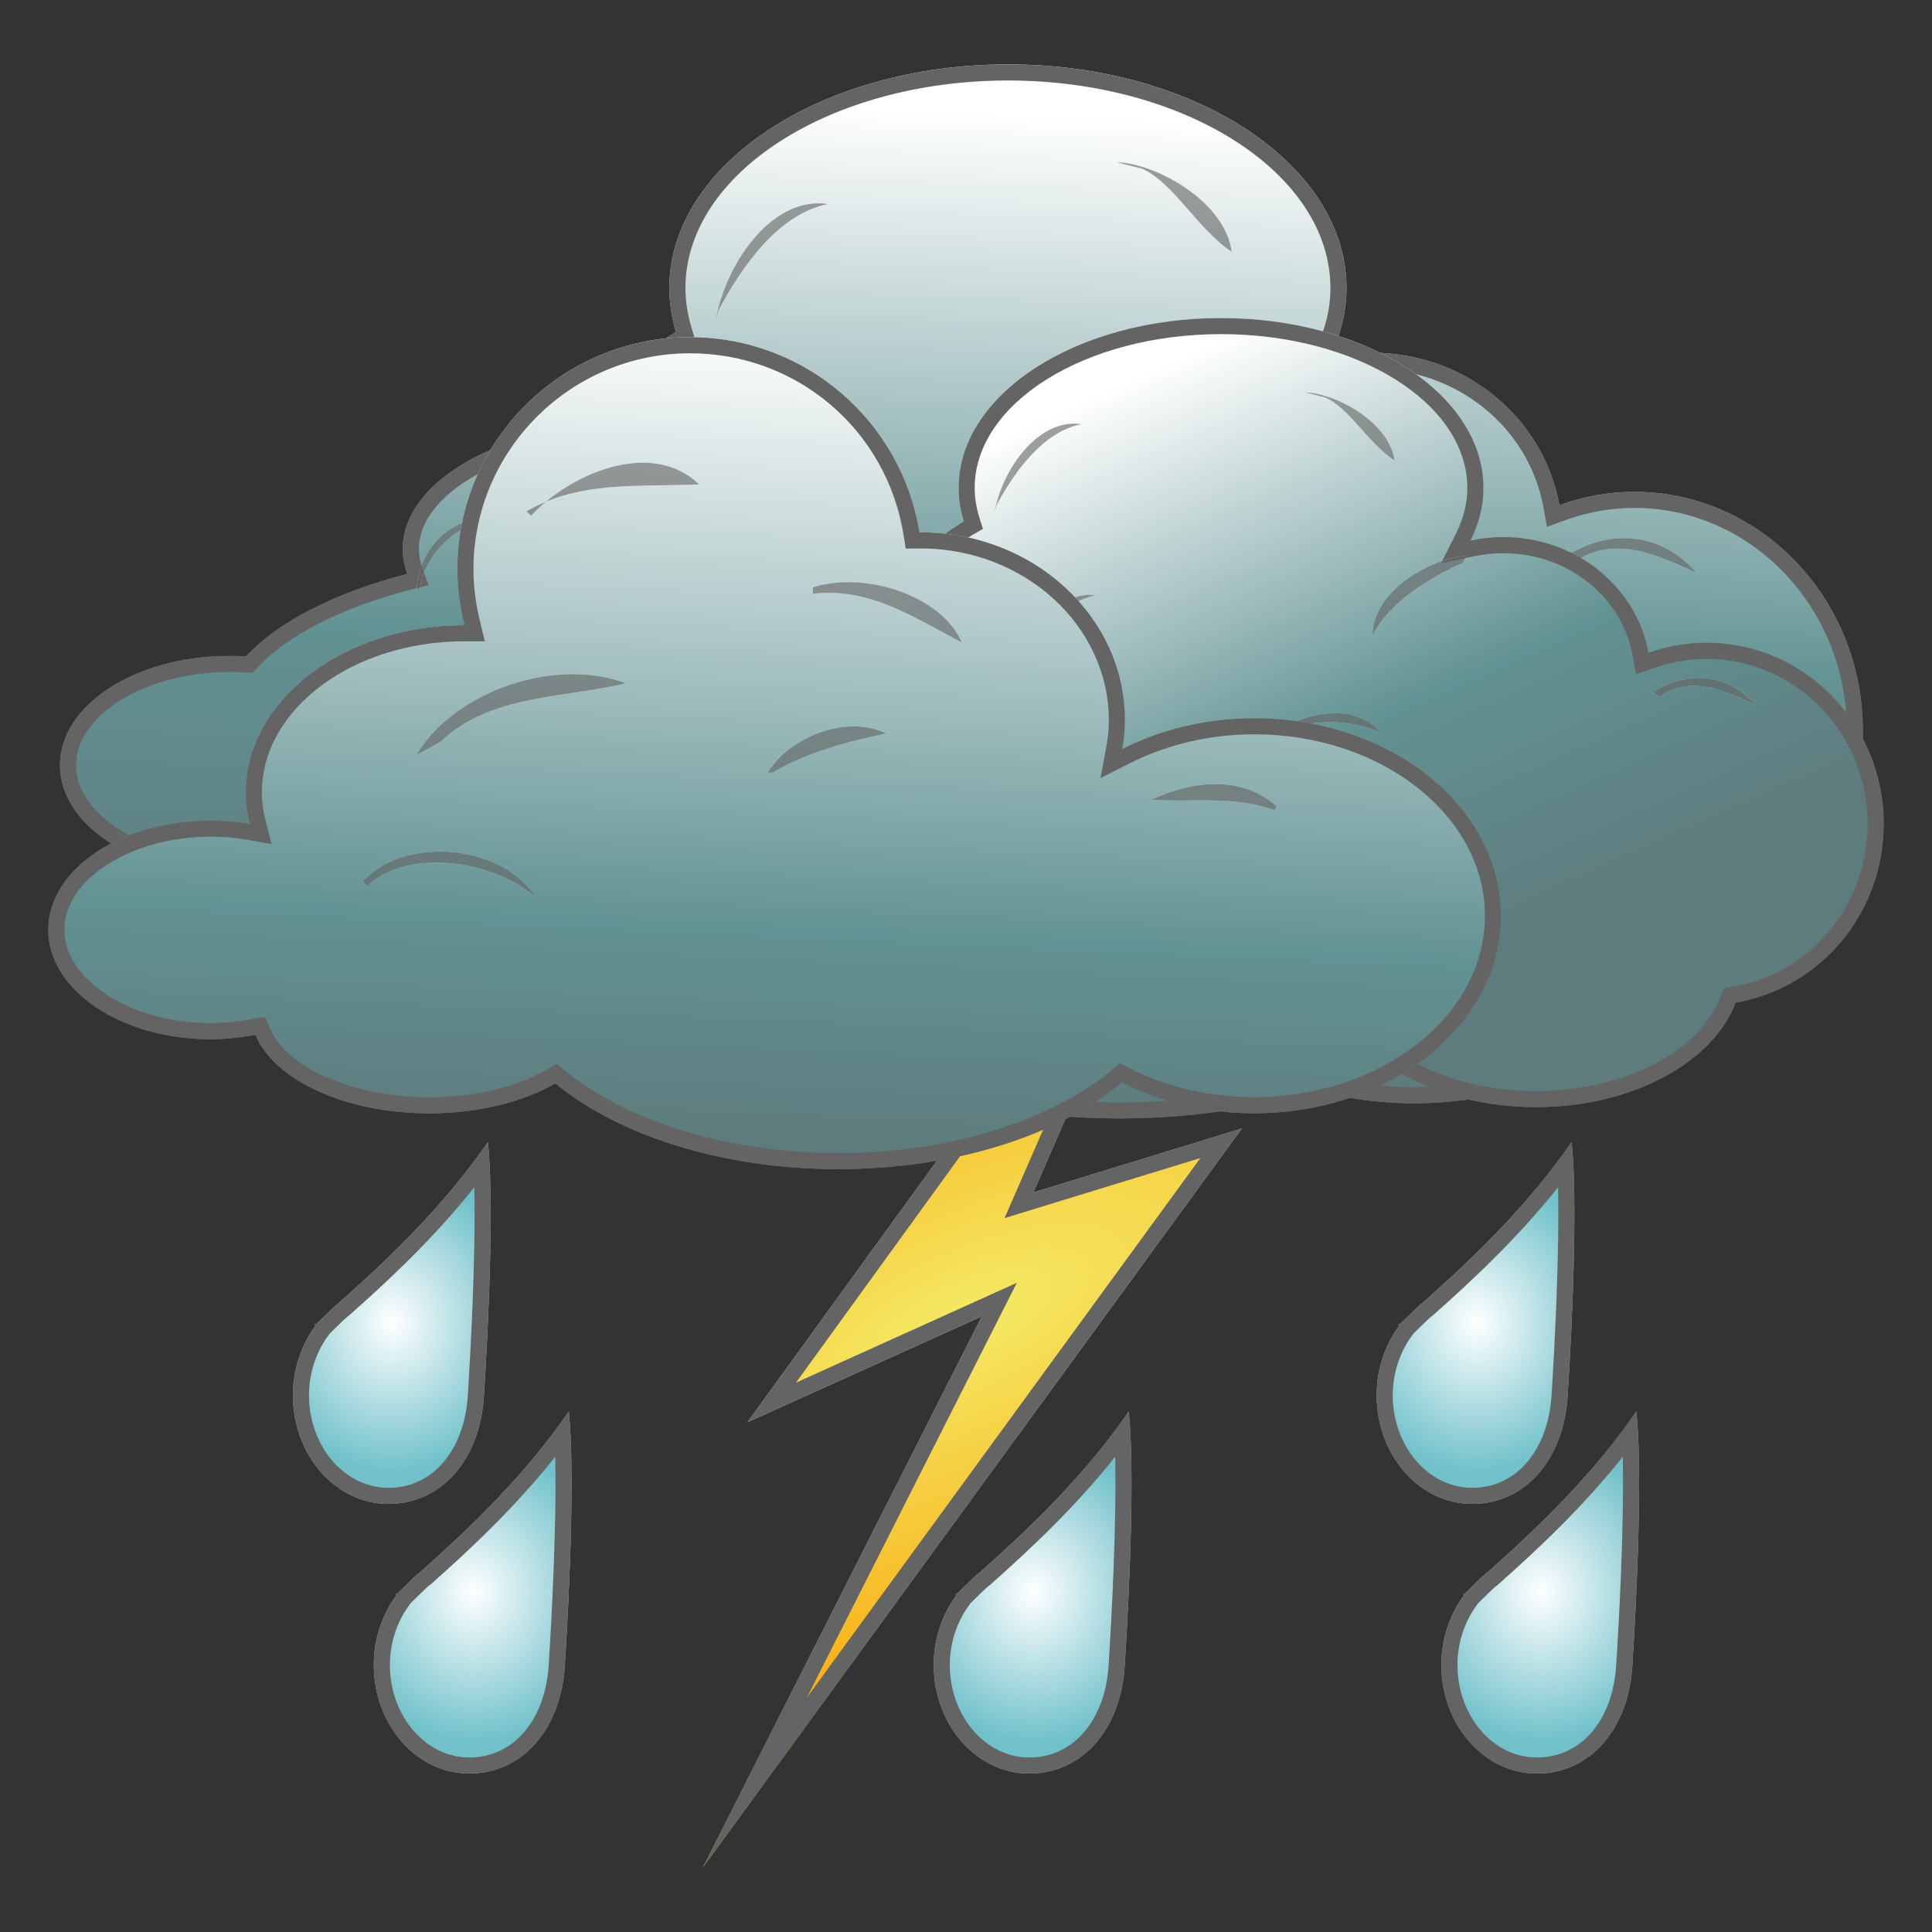 <?xml version="1.0" encoding="utf-8"?>
<!-- Generator: Adobe Illustrator 19.2.1, SVG Export Plug-In . SVG Version: 6.00 Build 0)  -->
<svg version="1.1" id="Слой_1" xmlns="http://www.w3.org/2000/svg" xmlns:xlink="http://www.w3.org/1999/xlink" x="0px" y="0px"
	 viewBox="0 0 120 120" enable-background="new 0 0 120 120" xml:space="preserve">
<rect x="0" y="0" width="120" height="120" fill="#333333" stroke="none"/>
<g>
	<g>
		
			<radialGradient id="SVGID_1_" cx="155.309" cy="-136.115" r="3.007" gradientTransform="matrix(14.705 -7.275 -3.713 -5.108 -2729.575 516.755)" gradientUnits="userSpaceOnUse">
			<stop  offset="0" style="stop-color:#F4EA66"/>
			<stop  offset="1" style="stop-color:#F9AF15"/>
		</radialGradient>
		<polygon fill="url(#SVGID_1_)" points="75.403,48.344 46.419,88.342 60.983,81.759 43.651,116 77.136,70.09 64.182,74.064 		"/>
		<path fill="#646464" d="M70.793,56.411l-7.528,17.253l-0.87,1.994l2.08-0.638l10.084-3.093L50.12,105.433L61.875,82.21
			l1.281-2.532l-2.586,1.169L49.438,85.88L70.793,56.411 M75.403,48.344L46.419,88.342l14.564-6.584L43.651,116l33.485-45.91
			l-12.955,3.974L75.403,48.344L75.403,48.344z"/>
	</g>
	<g>
		<g>
			<g>
				
					<linearGradient id="SVGID_2_" gradientUnits="userSpaceOnUse" x1="1011.984" y1="-1328.848" x2="1009.705" y2="-1384.182" gradientTransform="matrix(1 0 0 -1 -950.641 -1321.84)">
					<stop  offset="0" style="stop-color:#FFFFFF"/>
					<stop  offset="0.604" style="stop-color:#629293"/>
					<stop  offset="1" style="stop-color:#5E7B7D"/>
				</linearGradient>
				<path fill="url(#SVGID_2_)" d="M115.704,45.372c0-8.184-6.356-14.823-14.197-14.823c-1.632,0-3.187,0.301-4.65,0.83
					c-0.96-5.375-5.803-9.47-11.644-9.47c-0.901,0-1.777,0.101-2.62,0.287c0.665-1.358,1.042-2.804,1.042-4.303
					C83.635,10.225,74.217,4,62.605,4c-11.614,0-21.031,6.225-21.031,13.893c0,0.93,0.147,1.848,0.412,2.731
					c-2.478,1.452-4.076,3.446-4.309,5.669c-7.134,0.482-12.662,3.795-12.662,7.81c0,0.529,0.1,1.044,0.283,1.546
					c-4.462,1.152-8.009,2.952-10.019,5.12c-0.344-0.02-0.688-0.027-1.042-0.027c-5.808,0-10.514,3.039-10.514,6.786
					c0,3.654,4.477,6.632,10.083,6.773c-0.058,0.262-0.094,0.529-0.094,0.79c0,3.667,5.586,6.639,12.485,6.639
					c1.43,0,2.802-0.134,4.082-0.374c2.788,4.658,12.551,8.09,24.177,8.09c8.73,0,16.408-1.941,20.878-4.878
					c3.036,2.419,7.504,3.959,12.502,3.959c7.71,0,14.169-3.637,16.012-8.553C110.571,58.798,115.704,52.721,115.704,45.372z"/>
				<path fill="#646464" d="M62.605,5c11.044,0,20.03,5.784,20.03,12.893c0,1.29-0.316,2.59-0.94,3.864l-0.913,1.865l2.028-0.449
					c0.79-0.175,1.599-0.264,2.404-0.264c5.282,0,9.765,3.636,10.659,8.645l0.209,1.168l1.116-0.404
					c1.414-0.511,2.864-0.771,4.31-0.771c7.277,0,13.197,6.201,13.197,13.823c0,6.772-4.638,12.499-11.028,13.617l-0.563,0.099
					l-0.201,0.535c-1.744,4.654-7.944,7.904-15.075,7.904c-4.565,0-8.895-1.364-11.879-3.741l-0.567-0.451l-0.606,0.398
					c-4.492,2.952-12.091,4.714-20.329,4.714c-10.875,0-20.682-3.198-23.319-7.604l-0.358-0.598l-0.685,0.128
					c-1.264,0.237-2.575,0.357-3.898,0.357c-6.226,0-11.485-2.582-11.485-5.639c0-0.171,0.024-0.364,0.07-0.572l0.265-1.187
					l-1.216-0.031c-5.022-0.126-9.108-2.717-9.108-5.774c0-3.136,4.357-5.786,9.514-5.786c0.334,0,0.659,0.006,0.985,0.025
					l0.47,0.027l0.32-0.345c1.863-2.009,5.249-3.725,9.536-4.832l1.066-0.275l-0.376-1.035c-0.148-0.406-0.222-0.811-0.222-1.204
					c0-3.376,5.152-6.368,11.729-6.812l0.839-0.057l0.088-0.837c0.192-1.836,1.549-3.579,3.82-4.91l0.679-0.398l-0.227-0.753
					c-0.245-0.816-0.37-1.637-0.37-2.442C42.575,10.784,51.56,5,62.605,5 M62.605,4c-11.614,0-21.031,6.225-21.031,13.893
					c0,0.93,0.147,1.848,0.412,2.731c-2.478,1.452-4.076,3.446-4.309,5.669c-7.134,0.482-12.662,3.795-12.662,7.81
					c0,0.529,0.1,1.045,0.283,1.546c-4.462,1.152-8.009,2.952-10.019,5.12c-0.344-0.02-0.688-0.027-1.042-0.027
					c-5.808,0-10.514,3.039-10.514,6.786c0,3.654,4.477,6.632,10.083,6.773c-0.058,0.262-0.094,0.529-0.094,0.79
					c0,3.667,5.586,6.639,12.485,6.639c1.43,0,2.802-0.134,4.082-0.374c2.788,4.658,12.551,8.09,24.177,8.09
					c8.73,0,16.408-1.941,20.878-4.878c3.036,2.419,7.504,3.959,12.502,3.959c7.71,0,14.169-3.637,16.012-8.553
					c6.723-1.177,11.856-7.253,11.856-14.602c0-8.184-6.356-14.823-14.197-14.823c-1.632,0-3.187,0.301-4.65,0.83
					c-0.96-5.375-5.803-9.47-11.644-9.47c-0.901,0-1.777,0.101-2.62,0.287c0.665-1.358,1.042-2.804,1.042-4.303
					C83.635,10.225,74.217,4,62.605,4L62.605,4z"/>
			</g>
			<g opacity="0.61" enable-background="new    ">
				<path fill="#FFFFFF" d="M82.316,23.428c-2.807,0.193-7.546,2.777-7.581,6.544c1.39-2.824,4.71-4.785,7.235-5.95L82.316,23.428z"
					/>
				<path fill="#646464" d="M82.316,23.428c-2.807,0.194-7.546,2.777-7.581,6.544c1.39-2.824,4.71-4.785,7.235-5.95L82.316,23.428
					L82.316,23.428z"/>
			</g>
			<g opacity="0.61" enable-background="new    ">
				<path fill="#FFFFFF" d="M97.216,34.584c2.712-1.78,5.952-1.573,8.174,1.01c-2.425-1.13-5.285-2.437-7.652-0.616L97.216,34.584z"
					/>
				<path fill="#646464" d="M100.882,33.421c-1.238,0-2.501,0.398-3.667,1.163l0.522,0.394c0.851-0.654,1.765-0.905,2.699-0.905
					c1.667,0,3.399,0.796,4.952,1.521C104.122,34.121,102.525,33.421,100.882,33.421L100.882,33.421z"/>
			</g>
			<g opacity="0.61" enable-background="new    ">
				<path fill="#FFFFFF" d="M44.464,19.84c0.63-3.527,3.523-7.69,6.962-7.167c-3.055,0.602-5.322,3.834-6.784,6.573L44.464,19.84z"
					/>
				<path fill="#646464" d="M50.837,12.628c-3.176,0-5.779,3.888-6.373,7.212l0.177-0.594c1.462-2.739,3.729-5.971,6.784-6.573
					C51.228,12.643,51.032,12.628,50.837,12.628L50.837,12.628z"/>
			</g>
			<g opacity="0.61" enable-background="new    ">
				<path fill="#FFFFFF" d="M69.354,10.075c2.544,0.074,6.777,2.523,7.146,5.561c-2.102-1.385-3.614-4.302-5.568-5.159
					L69.354,10.075z"/>
				<path fill="#646464" d="M69.354,10.075l1.578,0.402c1.954,0.857,3.467,3.774,5.568,5.159
					C76.131,12.599,71.898,10.15,69.354,10.075L69.354,10.075z"/>
			</g>
			<g opacity="0.61" enable-background="new    ">
				<path fill="#FFFFFF" d="M47.096,31.994c0.359-2.891,2.726-5.656,5.418-5.334c-2.474,0.656-4.444,2.362-5.592,5.133
					L47.096,31.994z"/>
				<path fill="#646464" d="M52.086,26.635c-2.189,0-4.095,1.994-4.773,4.318c1.179-2.278,2.989-3.706,5.202-4.292
					C52.371,26.643,52.228,26.635,52.086,26.635L52.086,26.635z M47.313,30.952c-0.139,0.268-0.269,0.548-0.39,0.84l0.173,0.201
					C47.14,31.643,47.213,31.294,47.313,30.952L47.313,30.952z"/>
			</g>
			<g opacity="0.61" enable-background="new    ">
				<path fill="#FFFFFF" d="M25.893,36.572c0.106-2.764,2.502-4.658,4.853-4.383c-2.093,0.227-4.279,1.948-4.677,4.383H25.893z"/>
				<path fill="#646464" d="M30.291,32.162c-2.196,0-4.299,1.824-4.398,4.41h0.176c0.398-2.436,2.584-4.156,4.677-4.383
					C30.595,32.171,30.443,32.162,30.291,32.162L30.291,32.162z"/>
			</g>
			<g opacity="0.61" enable-background="new    ">
				<path fill="#FFFFFF" d="M38.685,28.407c1.907-0.235,3.792,1.185,3.998,3.366c-1.246-1.124-1.898-2.603-3.471-2.972
					L38.685,28.407z"/>
				<path fill="#646464" d="M39.098,28.381c-0.137,0-0.275,0.008-0.413,0.025l0.527,0.395c1.572,0.368,2.224,1.847,3.471,2.972
					C42.492,29.749,40.856,28.381,39.098,28.381L39.098,28.381z"/>
			</g>
			<g opacity="0.61" enable-background="new    ">
				<path fill="#FFFFFF" d="M37.634,42.548c2.831-3.728,13.81-7.248,16.227-1.413c-3.955-4.002-12.068-1.927-16.052,1.613
					L37.634,42.548z"/>
				<path fill="#646464" d="M48.237,38.033c-4.022,0-8.858,2.218-10.603,4.515l0.174,0.2c2.447-2.175,6.452-3.797,10.095-3.797
					c2.287,0,4.432,0.64,5.957,2.183C52.933,38.894,50.743,38.033,48.237,38.033L48.237,38.033z"/>
			</g>
			<g opacity="0.61" enable-background="new    ">
				<path fill="#FFFFFF" d="M65.151,39.562c2.26-2.959,7.71-4.725,10.313-1.626c-3.069-1.412-6.948-1.211-9.619,1.03L65.151,39.562z
					"/>
				<path fill="#646464" d="M71.709,36.309c-2.446,0-5.134,1.39-6.558,3.254l0.694-0.596c1.563-1.311,3.538-1.924,5.524-1.924
					c1.408,0,2.821,0.308,4.095,0.894C74.5,36.789,73.146,36.309,71.709,36.309L71.709,36.309z"/>
			</g>
		</g>
		<g>
			<g>
				
					<linearGradient id="SVGID_3_" gradientUnits="userSpaceOnUse" x1="1013.445" y1="-1348.753" x2="1030.541" y2="-1387.114" gradientTransform="matrix(1 0 0 -1 -950.641 -1321.84)">
					<stop  offset="0" style="stop-color:#FFFFFF"/>
					<stop  offset="0.604" style="stop-color:#629293"/>
					<stop  offset="1" style="stop-color:#5E7B7D"/>
				</linearGradient>
				<path fill="url(#SVGID_3_)" d="M117,51.174c0-6.211-4.923-11.25-11.007-11.25c-1.26,0-2.472,0.227-3.603,0.622
					c-0.741-4.076-4.497-7.187-9.024-7.187c-0.701,0-1.379,0.081-2.032,0.22c0.518-1.031,0.806-2.128,0.806-3.273
					c0-5.823-7.293-10.554-16.298-10.554c-9.006,0-16.303,4.731-16.303,10.554c0,0.71,0.112,1.405,0.32,2.075
					c-1.922,1.111-3.16,2.617-3.341,4.31c-5.534,0.361-9.817,2.885-9.817,5.929c0,0.402,0.077,0.79,0.218,1.172
					c-3.458,0.876-6.211,2.242-7.767,3.888c-0.266-0.013-0.533-0.02-0.804-0.02c-4.503,0-8.153,2.308-8.153,5.16
					c0,2.771,3.47,5.033,7.814,5.141c-0.044,0.193-0.07,0.394-0.07,0.609c0,2.778,4.333,5.032,9.677,5.032
					c1.11,0,2.173-0.101,3.166-0.28c2.157,3.54,9.728,6.145,18.74,6.145c6.763,0,12.724-1.473,16.182-3.702
					c2.355,1.841,5.816,2.998,9.696,2.998c5.975,0,10.977-2.756,12.411-6.491C113.022,61.374,117,56.763,117,51.174z"/>
				<path fill="#646464" d="M75.841,20.753c8.435,0,15.298,4.286,15.298,9.554c0,0.951-0.235,1.901-0.699,2.823l-0.936,1.862
					l2.038-0.434c0.617-0.132,1.231-0.198,1.824-0.198c3.989,0,7.37,2.677,8.04,6.366l0.209,1.151l1.104-0.386
					c1.076-0.376,2.177-0.566,3.274-0.566c5.518,0,10.007,4.598,10.007,10.25c0,5.025-3.516,9.278-8.359,10.113l-0.56,0.097
					l-0.204,0.53c-1.323,3.444-6.043,5.85-11.478,5.85c-3.505,0-6.815-1.015-9.08-2.786l-0.56-0.438l-0.598,0.385
					c-3.441,2.218-9.288,3.543-15.64,3.543c-8.364,0-15.886-2.382-17.886-5.665l-0.357-0.586l-0.675,0.122
					c-0.97,0.175-1.975,0.264-2.988,0.264c-5.114,0-8.677-2.125-8.677-4.032c0-0.125,0.015-0.252,0.046-0.389l0.268-1.189
					l-1.219-0.03c-3.771-0.093-6.839-1.951-6.839-4.141c0-2.255,3.276-4.16,7.153-4.16c0.254,0,0.506,0.007,0.756,0.019l0.459,0.022
					l0.316-0.334c1.412-1.493,3.999-2.773,7.286-3.605l1.077-0.273l-0.384-1.042c-0.105-0.286-0.156-0.556-0.156-0.826
					c0-2.44,3.901-4.606,8.882-4.931l0.84-0.055l0.089-0.837c0.14-1.309,1.15-2.57,2.847-3.55l0.692-0.4l-0.237-0.763
					c-0.183-0.588-0.275-1.186-0.275-1.779C60.538,25.039,67.403,20.753,75.841,20.753 M75.841,19.753
					c-9.006,0-16.303,4.731-16.303,10.554c0,0.71,0.112,1.405,0.32,2.075c-1.922,1.111-3.16,2.617-3.341,4.31
					c-5.534,0.361-9.817,2.885-9.817,5.929c0,0.402,0.077,0.79,0.218,1.172c-3.458,0.876-6.211,2.242-7.767,3.888
					c-0.266-0.013-0.533-0.02-0.804-0.02c-4.503,0-8.153,2.308-8.153,5.16c0,2.771,3.47,5.033,7.814,5.141
					c-0.044,0.193-0.07,0.394-0.07,0.609c0,2.778,4.333,5.032,9.677,5.032c1.11,0,2.173-0.101,3.166-0.28
					c2.157,3.54,9.728,6.145,18.74,6.145c6.763,0,12.724-1.473,16.182-3.702c2.355,1.841,5.816,2.998,9.696,2.998
					c5.975,0,10.977-2.756,12.411-6.491c5.211-0.898,9.189-5.51,9.189-11.099c0-6.211-4.923-11.25-11.007-11.25
					c-1.26,0-2.472,0.227-3.603,0.622c-0.741-4.076-4.497-7.187-9.024-7.187c-0.701,0-1.379,0.081-2.032,0.22
					c0.518-1.031,0.806-2.128,0.806-3.273C92.139,24.484,84.846,19.753,75.841,19.753L75.841,19.753z"/>
			</g>
			<g opacity="0.61" enable-background="new    ">
				<path fill="#FFFFFF" d="M91.123,34.511c-2.179,0.148-5.852,2.115-5.876,4.973c1.072-2.149,3.639-3.634,5.603-4.518
					L91.123,34.511z"/>
				<path fill="#646464" d="M91.123,34.511c-2.179,0.148-5.852,2.115-5.876,4.973c1.072-2.149,3.639-3.634,5.603-4.518
					L91.123,34.511L91.123,34.511z"/>
			</g>
			<g opacity="0.61" enable-background="new    ">
				<path fill="#FFFFFF" d="M102.673,42.983c2.101-1.353,4.614-1.192,6.333,0.776c-1.882-0.864-4.098-1.853-5.933-0.475
					L102.673,42.983z"/>
				<path fill="#646464" d="M105.509,42.101c-0.958,0-1.935,0.302-2.836,0.882l0.4,0.301c0.659-0.495,1.366-0.684,2.09-0.684
					c1.293,0,2.637,0.605,3.843,1.159C108.024,42.636,106.784,42.101,105.509,42.101L105.509,42.101z"/>
			</g>
			<g opacity="0.61" enable-background="new    ">
				<path fill="#FFFFFF" d="M61.777,31.787c0.49-2.677,2.732-5.836,5.4-5.442c-2.368,0.455-4.128,2.911-5.261,4.987L61.777,31.787z"
					/>
				<path fill="#646464" d="M66.723,26.312c-2.464,0-4.484,2.951-4.945,5.475l0.139-0.455c1.133-2.075,2.893-4.531,5.261-4.987
					C67.024,26.323,66.873,26.312,66.723,26.312L66.723,26.312z"/>
			</g>
			<g opacity="0.61" enable-background="new    ">
				<path fill="#FFFFFF" d="M81.068,24.372c1.972,0.06,5.251,1.914,5.545,4.222c-1.624-1.045-2.801-3.267-4.32-3.915L81.068,24.372z
					"/>
				<path fill="#646464" d="M81.068,24.372l1.225,0.307c1.519,0.649,2.696,2.871,4.32,3.915
					C86.319,26.286,83.04,24.432,81.068,24.372L81.068,24.372z"/>
			</g>
			<g opacity="0.61" enable-background="new    ">
				<path fill="#FFFFFF" d="M63.819,41.022c0.279-2.195,2.114-4.297,4.205-4.05c-1.921,0.495-3.449,1.788-4.338,3.895L63.819,41.022
					z"/>
				<path fill="#646464" d="M67.687,36.952c-1.698,0-3.174,1.514-3.7,3.278c0.913-1.733,2.318-2.815,4.037-3.258
					C67.91,36.958,67.798,36.952,67.687,36.952L67.687,36.952z M63.987,40.23c-0.107,0.203-0.208,0.416-0.301,0.637l0.133,0.155
					C63.852,40.755,63.909,40.489,63.987,40.23L63.987,40.23z"/>
			</g>
			<g opacity="0.61" enable-background="new    ">
				<path fill="#FFFFFF" d="M47.38,44.497c0.082-2.101,1.942-3.534,3.764-3.327c-1.622,0.167-3.317,1.472-3.626,3.327H47.38z"/>
				<path fill="#646464" d="M50.792,41.15c-1.702,0-3.335,1.381-3.412,3.347h0.138c0.309-1.855,2.004-3.16,3.626-3.327
					C51.026,41.156,50.909,41.15,50.792,41.15L50.792,41.15z"/>
			</g>
			<g opacity="0.61" enable-background="new    ">
				<path fill="#FFFFFF" d="M57.295,38.298c1.48-0.181,2.943,0.897,3.099,2.55c-0.966-0.85-1.469-1.974-2.687-2.256L57.295,38.298z"
					/>
				<path fill="#646464" d="M57.619,38.278c-0.108,0-0.216,0.006-0.324,0.02l0.411,0.294c1.218,0.281,1.722,1.406,2.687,2.256
					C60.249,39.316,58.982,38.278,57.619,38.278L57.619,38.278z"/>
			</g>
			<g opacity="0.61" enable-background="new    ">
				<path fill="#FFFFFF" d="M56.486,49.041c2.193-2.838,10.702-5.509,12.574-1.078c-3.06-3.038-9.354-1.465-12.441,1.224
					L56.486,49.041z"/>
				<path fill="#646464" d="M64.702,45.607c-3.117,0-6.865,1.685-8.216,3.434l0.133,0.146c1.896-1.652,5.001-2.882,7.824-2.882
					c1.773,0,3.436,0.486,4.617,1.658C68.341,46.262,66.644,45.607,64.702,45.607L64.702,45.607z"/>
			</g>
			<g opacity="0.61" enable-background="new    ">
				<path fill="#FFFFFF" d="M77.807,46.77c1.761-2.248,5.982-3.594,8-1.244c-2.377-1.064-5.387-0.917-7.458,0.789L77.807,46.77z"/>
				<path fill="#646464" d="M82.902,44.294c-1.897,0-3.985,1.059-5.095,2.476l0.542-0.455c1.212-0.999,2.746-1.463,4.287-1.463
					c1.091,0,2.185,0.233,3.171,0.674C85.061,44.658,84.014,44.294,82.902,44.294L82.902,44.294z"/>
			</g>
		</g>
		<g>
			<g>
				
					<linearGradient id="SVGID_4_" gradientUnits="userSpaceOnUse" x1="1000.422" y1="-1342.166" x2="998.135" y2="-1393.033" gradientTransform="matrix(1 0 0 -1 -950.641 -1321.84)">
					<stop  offset="0" style="stop-color:#FFFFFF"/>
					<stop  offset="0.739" style="stop-color:#629293"/>
					<stop  offset="1" style="stop-color:#5E7B7D"/>
				</linearGradient>
				<path fill="url(#SVGID_4_)" d="M77.902,44.609c-3.015,0-5.815,0.71-8.195,1.914c0.105-0.569,0.167-1.172,0.167-1.774
					c0-6.452-5.684-11.685-12.699-11.685c-0.024,0-0.042,0.007-0.064,0.007c-1.104-6.873-7.052-12.127-14.249-12.127
					c-7.982,0-14.454,6.452-14.454,14.422c0,1.198,0.166,2.362,0.435,3.467c-7.499,0-13.578,4.665-13.578,10.394
					c0,0.669,0.091,1.312,0.254,1.948c-0.785-0.14-1.599-0.206-2.444-0.206C7.505,50.968,3,54.012,3,57.747
					c0,3.743,4.505,6.8,10.075,6.8c0.97,0,1.904-0.114,2.791-0.268c1.16,2.783,5.539,4.872,10.79,4.872
					c3.058,0,5.837-0.703,7.835-1.862c3.927,3.226,10.325,5.327,17.572,5.327c7.287,0,13.725-2.134,17.633-5.382
					c2.378,1.212,5.181,1.912,8.207,1.912c8.464,0,15.329-5.499,15.329-12.264C93.23,50.104,86.367,44.609,77.902,44.609z"/>
				<path fill="#646464" d="M42.861,21.944c6.634,0,12.211,4.746,13.262,11.286l0.135,0.841h0.852c0.043,0,0.083-0.002,0.123-0.007
					c6.424,0.029,11.64,4.811,11.64,10.685c0,0.518-0.05,1.054-0.15,1.592l-0.367,1.986l1.802-0.912
					c2.335-1.182,5.013-1.807,7.744-1.807c7.9,0,14.328,5.057,14.33,11.273c0,6.211-6.428,11.264-14.329,11.264
					c-2.758,0-5.439-0.624-7.753-1.803l-0.587-0.299l-0.507,0.421c-3.882,3.226-10.235,5.152-16.994,5.152
					c-6.719,0-13.051-1.906-16.937-5.1l-0.536-0.441l-0.6,0.348c-1.92,1.114-4.525,1.727-7.334,1.727
					c-4.69,0-8.839-1.79-9.867-4.257l-0.307-0.737l-0.787,0.137c-0.992,0.172-1.825,0.253-2.619,0.253
					c-4.919,0-9.075-2.656-9.075-5.8c0-3.133,4.156-5.779,9.075-5.779c0.796,0,1.559,0.064,2.268,0.191l1.53,0.273l-0.385-1.505
					c-0.15-0.586-0.223-1.142-0.223-1.7c0-5.18,5.642-9.394,12.578-9.394h1.273l-0.302-1.237c-0.27-1.106-0.407-2.192-0.407-3.23
					C29.407,27.965,35.443,21.944,42.861,21.944 M42.861,20.944c-7.982,0-14.454,6.452-14.454,14.422
					c0,1.198,0.166,2.362,0.435,3.467c-7.499,0-13.578,4.665-13.578,10.394c0,0.669,0.091,1.312,0.254,1.948
					c-0.785-0.14-1.599-0.206-2.444-0.206C7.505,50.968,3,54.012,3,57.747c0,3.743,4.505,6.8,10.075,6.8
					c0.97,0,1.904-0.114,2.791-0.268c1.16,2.783,5.539,4.872,10.79,4.872c3.058,0,5.837-0.703,7.835-1.862
					c3.927,3.226,10.325,5.327,17.572,5.327c7.287,0,13.725-2.134,17.633-5.382c2.378,1.212,5.181,1.912,8.207,1.912
					c8.464,0,15.329-5.499,15.329-12.264c-0.002-6.778-6.865-12.273-15.33-12.273c-3.015,0-5.815,0.71-8.195,1.914
					c0.105-0.569,0.167-1.172,0.167-1.774c0-6.452-5.684-11.685-12.699-11.685c-0.024,0-0.042,0.007-0.064,0.007
					C56.006,26.198,50.058,20.944,42.861,20.944L42.861,20.944z"/>
			</g>
			<g opacity="0.61" enable-background="new    ">
				<path fill="#FFFFFF" d="M50.473,36.491c3.223-1.064,8.05,0.522,9.271,3.421c-2.961-1.553-5.727-3.446-9.245-3.033L50.473,36.491
					z"/>
				<path fill="#646464" d="M52.69,36.159c-0.778,0-1.534,0.106-2.218,0.332l0.026,0.388c0.334-0.039,0.66-0.058,0.981-0.058
					c3.063,0,5.584,1.685,8.264,3.091C58.782,37.628,55.581,36.159,52.69,36.159L52.69,36.159z"/>
			</g>
			<g opacity="0.61" enable-background="new    ">
				<path fill="#FFFFFF" d="M79.292,50.077c-2.117-1.888-5.111-1.647-7.778-0.402c2.724,0.168,5.115-0.268,7.664,0.657
					L79.292,50.077z"/>
				<path fill="#646464" d="M75.504,48.701c-1.315,0-2.691,0.368-3.99,0.975c0.579,0.036,1.144,0.044,1.698,0.044
					c0.493,0,0.977-0.007,1.457-0.007c1.517,0,2.984,0.066,4.509,0.619l0.114-0.255C78.206,49.109,76.889,48.701,75.504,48.701
					L75.504,48.701z"/>
			</g>
			<g opacity="0.61" enable-background="new    ">
				<path fill="#FFFFFF" d="M22.517,54.749c2.637-2.885,8.732-2.303,10.767,0.997c-2.532-2.262-7.858-3.146-10.482-0.71
					L22.517,54.749z"/>
				<path fill="#646464" d="M27.324,52.891c-1.844,0-3.655,0.599-4.807,1.858l0.285,0.287c1.097-1.018,2.665-1.457,4.305-1.457
					c2.283,0,4.704,0.85,6.177,2.166C32.137,53.887,29.703,52.891,27.324,52.891L27.324,52.891z"/>
			</g>
			<g opacity="0.61" enable-background="new    ">
				<path fill="#FFFFFF" d="M32.986,32.034c2.45-2.636,7.476-4.792,10.436-1.948c-3.87,0.161-7.443-0.228-10.722,1.673
					L32.986,32.034z"/>
				<path fill="#646464" d="M39.924,28.741c-2.108,0-4.37,1.059-6.01,2.419c2.942-1.216,6.111-0.933,9.508-1.074
					C42.43,29.132,41.206,28.741,39.924,28.741L39.924,28.741z M33.914,31.16c-0.409,0.169-0.813,0.367-1.214,0.599l0.285,0.274
					C33.264,31.734,33.576,31.441,33.914,31.16L33.914,31.16z"/>
			</g>
			<g opacity="0.61" enable-background="new    ">
				<path fill="#FFFFFF" d="M25.856,46.899c2.342-3.935,8.562-6.131,13.019-4.457c-3.768,0.93-8.43,0.657-11.515,3.647
					L25.856,46.899z"/>
				<path fill="#646464" d="M35.574,41.875c-3.822,0-7.917,1.998-9.719,5.024l1.504-0.811c3.085-2.99,7.747-2.717,11.515-3.647
					C37.845,42.055,36.722,41.875,35.574,41.875L35.574,41.875z"/>
			</g>
			<g opacity="0.61" enable-background="new    ">
				<path fill="#FFFFFF" d="M47.691,47.989c1.142-2.014,4.701-3.715,7.387-2.417c0.224,0,0.224-0.02,0-0.02
					c-2.384,0.489-4.945,1.172-7.099,2.437H47.691z"/>
				<path fill="#646464" d="M53.014,45.119c-2.208,0-4.458,1.346-5.323,2.87h0.288c2.145-1.26,4.694-1.942,7.07-2.431
					C54.405,45.253,53.712,45.119,53.014,45.119L53.014,45.119z M55.078,45.553c-0.01,0.002-0.019,0.004-0.029,0.006
					c0.01,0.005,0.019,0.009,0.029,0.014C55.302,45.573,55.302,45.553,55.078,45.553L55.078,45.553z"/>
			</g>
		</g>
		<g>
			<g>
				
					<radialGradient id="SVGID_5_" cx="217.426" cy="-144.729" r="1.366" gradientTransform="matrix(6.028 0 0 -6.853 -1214.938 -892.942)" gradientUnits="userSpaceOnUse">
					<stop  offset="0" style="stop-color:#FFFFFF"/>
					<stop  offset="1" style="stop-color:#70C1CA"/>
				</radialGradient>
				<path fill="url(#SVGID_5_)" d="M101.636,87.671c-2.637,3.827-5.87,7-9.218,9.971c-0.448,0.308-1.755,1.741-1.525,1.355
					l0.076,0.04c-0.888,1.174-1.444,2.7-1.444,4.377c0,3.721,2.661,6.746,5.933,6.746c3.276,0,5.711-2.735,5.931-6.746
					C101.412,103.022,102.13,92.34,101.636,87.671z"/>
				<path fill="#646464" d="M100.792,90.485c0.099,4.421-0.259,10.623-0.393,12.736l-0.009,0.14c-0.19,3.47-2.173,5.801-4.932,5.801
					c-2.72,0-4.933-2.578-4.933-5.746c0-1.375,0.441-2.716,1.242-3.774l0.049-0.07c0.09-0.086,0.198-0.193,0.333-0.325
					c0.242-0.239,0.693-0.683,0.835-0.781l0.051-0.035l0.046-0.041C95.545,96.203,98.309,93.607,100.792,90.485 M101.636,87.671
					c-2.637,3.827-5.869,7-9.218,9.971c-0.35,0.241-1.226,1.169-1.481,1.379l0.033,0.017c-0.888,1.174-1.444,2.7-1.444,4.377
					c0,3.721,2.661,6.746,5.933,6.746c3.276,0,5.711-2.735,5.931-6.746C101.412,103.022,102.13,92.34,101.636,87.671L101.636,87.671
					z M90.893,98.997c-0.027,0.045-0.033,0.065-0.021,0.065c0.01,0,0.032-0.015,0.065-0.042L90.893,98.997L90.893,98.997z"/>
			</g>
			<g>
				
					<radialGradient id="SVGID_6_" cx="216.759" cy="-142.286" r="1.361" gradientTransform="matrix(6.028 0 0 -6.853 -1214.938 -892.942)" gradientUnits="userSpaceOnUse">
					<stop  offset="0" style="stop-color:#FFFFFF"/>
					<stop  offset="1" style="stop-color:#70C1CA"/>
				</radialGradient>
				<path fill="url(#SVGID_6_)" d="M97.616,70.932c-2.637,3.821-5.87,6.995-9.218,9.964c-0.443,0.309-1.756,1.741-1.524,1.353
					l0.076,0.039c-0.89,1.178-1.444,2.704-1.444,4.378c0,3.721,2.656,6.746,5.934,6.746c3.27,0,5.695-2.731,5.931-6.746
					C97.392,86.278,98.109,75.596,97.616,70.932z"/>
				<path fill="#646464" d="M96.773,73.743c0.095,4.187-0.221,9.994-0.388,12.675l-0.012,0.19c-0.204,3.472-2.186,5.804-4.933,5.804
					c-2.721,0-4.934-2.578-4.934-5.746c0-1.375,0.441-2.716,1.242-3.775l0.041-0.058c0.098-0.093,0.215-0.208,0.359-0.35
					c0.238-0.234,0.682-0.67,0.821-0.767l0.048-0.033l0.044-0.039C91.525,79.459,94.287,76.866,96.773,73.743 M97.616,70.932
					c-2.637,3.821-5.87,6.995-9.218,9.964c-0.346,0.241-1.22,1.165-1.478,1.376l0.031,0.016c-0.89,1.178-1.444,2.704-1.444,4.378
					c0,3.721,2.656,6.746,5.934,6.746c3.27,0,5.695-2.731,5.931-6.746C97.392,86.278,98.109,75.596,97.616,70.932L97.616,70.932z
					 M86.874,82.249c-0.027,0.046-0.033,0.066-0.022,0.066c0.01,0,0.033-0.015,0.067-0.043L86.874,82.249L86.874,82.249z"/>
			</g>
		</g>
		<g>
			<g>
				
					<radialGradient id="SVGID_7_" cx="212.195" cy="-144.729" r="1.366" gradientTransform="matrix(6.028 0 0 -6.853 -1214.938 -892.942)" gradientUnits="userSpaceOnUse">
					<stop  offset="0" style="stop-color:#FFFFFF"/>
					<stop  offset="1" style="stop-color:#70C1CA"/>
				</radialGradient>
				<path fill="url(#SVGID_7_)" d="M70.108,87.671c-2.639,3.827-5.87,7-9.22,9.971c-0.447,0.308-1.754,1.741-1.524,1.355l0.077,0.04
					c-0.889,1.174-1.447,2.7-1.447,4.377c0,3.721,2.661,6.746,5.934,6.746c3.278,0,5.705-2.735,5.933-6.746
					C69.882,103.022,70.602,92.34,70.108,87.671z"/>
				<path fill="#646464" d="M69.265,90.484c0.094,4.185-0.222,9.991-0.389,12.671l-0.012,0.203c-0.197,3.471-2.18,5.803-4.935,5.803
					c-2.721,0-4.934-2.578-4.934-5.746c0-1.374,0.442-2.714,1.244-3.774l0.052-0.073c0.09-0.086,0.198-0.192,0.331-0.324
					c0.242-0.238,0.692-0.682,0.834-0.779l0.05-0.035l0.046-0.041C64.015,96.204,66.778,93.61,69.265,90.484 M70.108,87.671
					c-2.639,3.827-5.87,7-9.22,9.971c-0.35,0.241-1.224,1.169-1.48,1.379l0.033,0.017c-0.889,1.174-1.447,2.7-1.447,4.377
					c0,3.721,2.661,6.746,5.934,6.746c3.278,0,5.705-2.735,5.933-6.746C69.882,103.022,70.602,92.34,70.108,87.671L70.108,87.671z
					 M59.365,98.997c-0.027,0.045-0.033,0.065-0.021,0.065c0.01,0,0.032-0.015,0.065-0.042L59.365,98.997L59.365,98.997z"/>
			</g>
		</g>
		<g>
			<g>
				
					<radialGradient id="SVGID_8_" cx="205.592" cy="-142.286" r="1.361" gradientTransform="matrix(6.028 0 0 -6.853 -1214.938 -892.942)" gradientUnits="userSpaceOnUse">
					<stop  offset="0" style="stop-color:#FFFFFF"/>
					<stop  offset="1" style="stop-color:#70C1CA"/>
				</radialGradient>
				<path fill="url(#SVGID_8_)" d="M30.304,70.932c-2.638,3.821-5.869,6.995-9.219,9.964c-0.445,0.309-1.755,1.741-1.525,1.353
					l0.077,0.039c-0.889,1.178-1.445,2.704-1.445,4.378c0,3.721,2.658,6.746,5.933,6.746c3.277,0,5.704-2.731,5.934-6.746
					C30.081,86.278,30.8,75.596,30.304,70.932z"/>
				<path fill="#646464" d="M29.461,73.744c0.099,4.403-0.257,10.594-0.39,12.705l-0.01,0.161c-0.199,3.471-2.182,5.803-4.936,5.803
					c-2.72,0-4.933-2.578-4.933-5.746c0-1.373,0.442-2.714,1.243-3.776l0.041-0.058c0.097-0.093,0.214-0.207,0.357-0.347
					c0.238-0.234,0.682-0.671,0.821-0.767l0.049-0.034l0.044-0.039C24.209,79.464,26.97,76.872,29.461,73.744 M30.304,70.932
					c-2.638,3.821-5.869,6.995-9.219,9.964c-0.347,0.241-1.22,1.166-1.478,1.376l0.031,0.016c-0.889,1.178-1.445,2.704-1.445,4.378
					c0,3.721,2.658,6.746,5.933,6.746c3.277,0,5.704-2.731,5.934-6.746C30.081,86.278,30.8,75.596,30.304,70.932L30.304,70.932z
					 M19.561,82.249c-0.027,0.046-0.033,0.066-0.021,0.066c0.01,0,0.033-0.015,0.067-0.043L19.561,82.249L19.561,82.249z"/>
			</g>
			<g>
				
					<radialGradient id="SVGID_9_" cx="206.426" cy="-144.729" r="1.366" gradientTransform="matrix(6.028 0 0 -6.853 -1214.938 -892.942)" gradientUnits="userSpaceOnUse">
					<stop  offset="0" style="stop-color:#FFFFFF"/>
					<stop  offset="1" style="stop-color:#70C1CA"/>
				</radialGradient>
				<path fill="url(#SVGID_9_)" d="M35.329,87.671c-2.638,3.827-5.87,7-9.219,9.971c-0.445,0.308-1.755,1.741-1.525,1.355
					l0.077,0.04c-0.889,1.174-1.445,2.7-1.445,4.377c0,3.721,2.657,6.746,5.933,6.746s5.704-2.735,5.934-6.746
					C35.105,103.022,35.823,92.34,35.329,87.671z"/>
				<path fill="#646464" d="M34.486,90.484c0.095,4.186-0.221,9.993-0.388,12.673l-0.012,0.201
					c-0.199,3.471-2.182,5.803-4.936,5.803c-2.72,0-4.933-2.578-4.933-5.746c0-1.376,0.441-2.716,1.242-3.774l0.05-0.071
					c0.092-0.088,0.202-0.196,0.339-0.331c0.241-0.237,0.689-0.678,0.83-0.776l0.05-0.034l0.045-0.04
					C29.237,96.204,32,93.61,34.486,90.484 M35.329,87.671c-2.638,3.827-5.87,7-9.219,9.971c-0.348,0.241-1.225,1.169-1.48,1.379
					l0.033,0.017c-0.889,1.174-1.445,2.7-1.445,4.377c0,3.721,2.657,6.746,5.933,6.746s5.704-2.735,5.934-6.746
					C35.105,103.022,35.823,92.34,35.329,87.671L35.329,87.671z M24.586,98.997c-0.027,0.045-0.033,0.065-0.021,0.065
					c0.01,0,0.033-0.015,0.066-0.042L24.586,98.997L24.586,98.997z"/>
			</g>
		</g>
	</g>
</g>
</svg>
